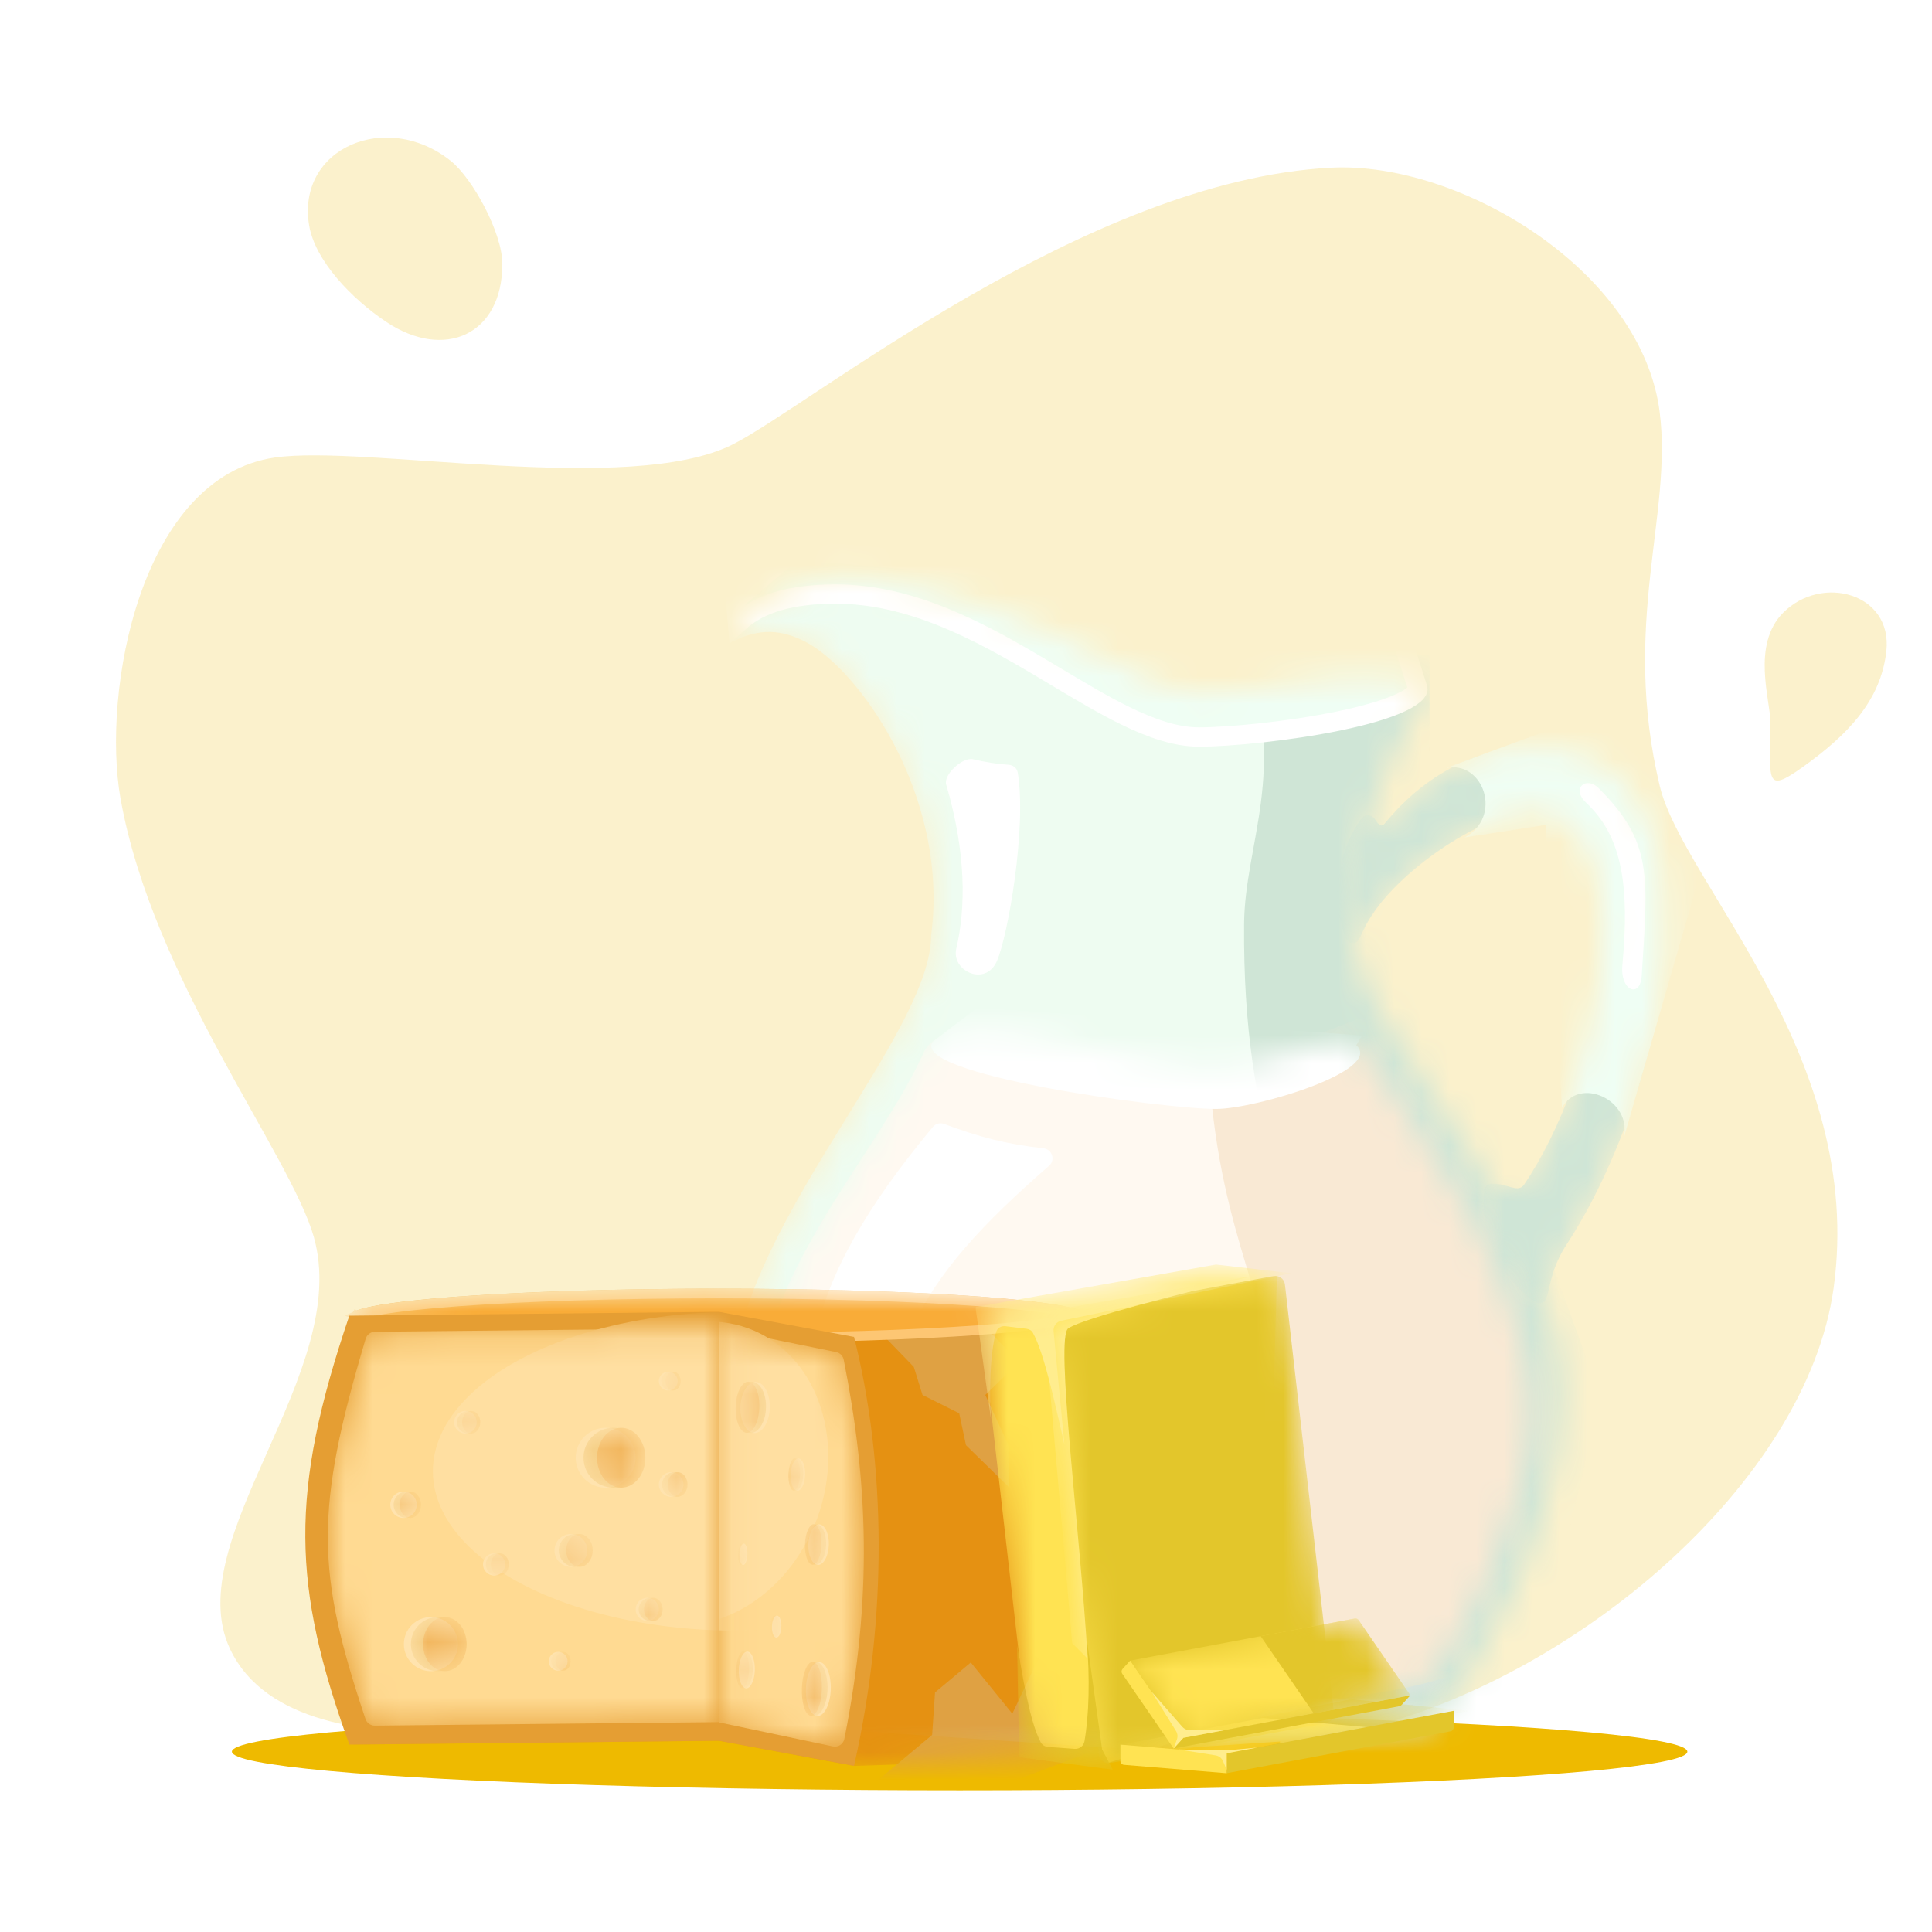 <svg width="70" height="70" viewBox="0 0 70 70" fill="none" xmlns="http://www.w3.org/2000/svg">
<rect width="70" height="70" fill="white"/>
<path d="M11.201 8.167C10.735 5.367 14.002 3.967 16.335 5.833C17.116 6.459 18.201 8.426 18.201 9.567C18.201 12.133 16.101 13.067 14.001 11.667C12.739 10.825 11.414 9.441 11.201 8.167Z" fill="#EEBA00" fill-opacity="0.2"/>
<path d="M64.612 22.195C66.013 20.795 68.579 21.495 68.346 23.595C68.147 25.386 66.946 26.628 65.312 27.795C63.912 28.795 64.146 28.262 64.146 26.162C64.146 25.384 63.446 23.362 64.612 22.195Z" fill="#EEBA00" fill-opacity="0.2"/>
<path d="M9.968 16.576C13.235 16.11 22.801 17.976 26.535 16.11C29.335 14.71 39.368 6.52 48.235 6.076C52.901 5.843 59.493 9.81 60.135 14.943C60.601 18.676 58.735 22.596 60.135 28.476C60.968 31.976 67.601 38.276 66.435 46.676C65.463 53.671 57.101 60.91 48.935 62.776H15.801C13.468 62.776 9.626 62.487 8.334 59.743C6.468 55.776 12.768 49.709 11.368 44.809C10.509 41.803 5.535 35.476 4.368 28.943C3.68 25.092 5.068 17.276 9.968 16.576Z" fill="#EEBA00" fill-opacity="0.2"/>
<ellipse cx="34.769" cy="63.466" rx="26.367" ry="1.4" fill="#EEBA00"/>
<mask id="mask0_2370_134814" style="mask-type:alpha" maskUnits="userSpaceOnUse" x="26" y="20" width="31" height="43">
<path fill-rule="evenodd" clip-rule="evenodd" d="M33.74 33.861C33.739 33.867 33.738 33.873 33.737 33.878C33.737 35.535 32.3 37.861 30.71 40.435C28.737 43.629 26.527 47.205 26.527 50.363C26.527 55.543 28.872 60.233 30.657 62.333H30.658C30.658 62.334 30.658 62.334 30.658 62.334C30.658 62.701 35.437 62.999 41.333 62.999C47.229 62.999 52.008 62.701 52.008 62.334C52.008 62.333 52.008 62.333 52.008 62.333C53.478 60.582 56.592 55.613 56.592 50.363C56.592 46.75 54.092 42.946 51.959 39.702C50.435 37.384 49.099 35.352 48.997 33.878C48.997 33.871 48.996 33.863 48.996 33.855C48.997 33.851 48.997 33.847 48.997 33.843C48.997 33.837 48.996 33.83 48.994 33.824C48.84 31.346 49.851 28.116 51.692 25.093C51.991 24.603 50.525 24.519 48.997 24.498C48.291 24.489 47.626 24.608 46.877 24.742C45.958 24.906 44.911 25.093 43.502 25.093C42.545 25.093 41.377 24.515 39.889 23.779C37.734 22.712 34.908 21.314 31.077 20.858C29.432 20.663 26.632 22.048 26.562 23.238C27.542 22.748 28.312 22.818 29.152 23.238C31.069 24.197 34.373 28.762 33.746 33.811C33.74 33.821 33.737 33.832 33.737 33.843C33.737 33.849 33.738 33.855 33.74 33.861Z" fill="#D9D9D9"/>
</mask>
<g mask="url(#mask0_2370_134814)">
<path fill-rule="evenodd" clip-rule="evenodd" d="M33.74 33.861C33.739 33.867 33.738 33.873 33.737 33.878C33.737 35.535 32.3 37.861 30.71 40.435C28.737 43.629 26.527 47.205 26.527 50.363C26.527 55.543 28.872 60.233 30.657 62.333H30.658C30.658 62.334 30.658 62.334 30.658 62.334C30.658 62.701 35.437 62.999 41.333 62.999C47.229 62.999 52.008 62.701 52.008 62.334C52.008 62.333 52.008 62.333 52.008 62.333C53.478 60.582 56.592 55.613 56.592 50.363C56.592 46.75 54.092 42.946 51.959 39.702C50.435 37.384 49.099 35.352 48.997 33.878C48.997 33.871 48.996 33.863 48.996 33.855C48.997 33.851 48.997 33.847 48.997 33.843C48.997 33.837 48.996 33.83 48.994 33.824C48.84 31.346 49.851 28.116 51.692 25.093C51.991 24.603 50.525 24.519 48.997 24.498C48.291 24.489 47.626 24.608 46.877 24.742C45.958 24.906 44.911 25.093 43.502 25.093C42.545 25.093 41.377 24.515 39.889 23.779C37.734 22.712 34.908 21.314 31.077 20.858C29.432 20.663 26.632 22.048 26.562 23.238C27.542 22.748 28.312 22.818 29.152 23.238C31.069 24.197 34.373 28.762 33.746 33.811C33.74 33.821 33.737 33.832 33.737 33.843C33.737 33.849 33.738 33.855 33.74 33.861Z" fill="#EBFFFA" fill-opacity="0.8"/>
<path d="M45.075 23.729H51.795V33.493L57.995 50.644L54.735 64.433L46.195 63.978L49.035 50.644C46.998 44.244 45.021 41.164 45.075 33.493C45.096 30.553 46.685 27.858 45.075 23.729Z" fill="#CFE5D6"/>
<path d="M51.362 24.92L51.364 24.928L51.367 24.936C51.378 24.964 51.389 24.999 51.316 25.085C51.23 25.187 51.061 25.308 50.79 25.439C50.254 25.695 49.449 25.925 48.531 26.116C46.701 26.497 44.528 26.703 43.435 26.703C42.623 26.703 41.74 26.407 40.765 25.93C39.979 25.545 39.162 25.056 38.295 24.539C38.088 24.415 37.877 24.289 37.663 24.162C35.481 22.87 33.007 21.523 30.275 21.523C28.63 21.523 27.709 21.877 27.131 22.265C26.964 22.378 26.83 22.491 26.721 22.59L26.649 21.743L28.781 19.924L50.348 21.748L51.362 24.92Z" fill="#EFFEF4" stroke="white" stroke-width="0.7"/>
<path d="M28.91 59.954C30.38 62.894 52.43 62.404 53.76 59.954L53.13 62.649L41.58 63.419L30.03 62.649L28.91 59.954Z" fill="#CFE5D6"/>
<path d="M34.282 28.427C34.175 28.063 34.887 27.419 35.256 27.509C35.699 27.616 36.16 27.686 36.544 27.71C36.705 27.72 36.846 27.827 36.873 27.986C37.207 29.958 36.519 33.922 36.118 34.824C35.698 35.769 34.459 35.174 34.648 34.369C34.997 32.888 35.008 30.9 34.282 28.427Z" fill="white"/>
</g>
<mask id="mask1_2370_134814" style="mask-type:alpha" maskUnits="userSpaceOnUse" x="48" y="27" width="13" height="21">
<path d="M49.838 32.969C51.213 31.044 54.843 28.788 56.313 29.539C59.533 31.184 57.888 38.954 55.228 42.909C55 43.249 54.657 42.88 54.05 42.885C53.897 42.886 53.779 43.013 53.768 43.166C53.654 44.735 54.23 46.197 55.626 47.167C55.76 47.26 55.944 47.237 56.006 47.087C56.175 46.678 56.167 45.998 56.768 45.079C60.478 39.409 62.613 28.209 56.558 27.159C54.003 26.716 51.693 27.964 50.188 29.819C50.044 29.996 49.95 29.881 49.814 29.679C49.7 29.507 49.464 29.488 49.337 29.651C48.462 30.774 48.194 32.745 48.77 34.005C48.847 34.175 49.071 34.238 49.191 34.094C49.359 33.895 49.357 33.642 49.838 32.969Z" fill="#D9D9D9"/>
</mask>
<g mask="url(#mask1_2370_134814)">
<path d="M49.838 32.969C51.213 31.044 54.843 28.788 56.313 29.539C59.533 31.184 57.888 38.954 55.228 42.909C55 43.249 54.657 42.88 54.05 42.885C53.897 42.886 53.779 43.013 53.768 43.166C53.654 44.735 54.23 46.197 55.626 47.167C55.76 47.26 55.944 47.237 56.006 47.087C56.175 46.678 56.167 45.998 56.768 45.079C60.478 39.409 62.613 28.209 56.558 27.159C54.003 26.716 51.693 27.964 50.188 29.819C50.044 29.996 49.95 29.881 49.814 29.679C49.7 29.507 49.464 29.488 49.337 29.651C48.462 30.774 48.194 32.745 48.77 34.005C48.847 34.175 49.071 34.238 49.191 34.094C49.359 33.895 49.357 33.642 49.838 32.969Z" fill="#CFE5D6"/>
<path d="M52.395 27.825L57.505 25.935L62.16 29.715L58.834 41.23C59.15 39.83 57.19 38.99 56.594 40.145L55.999 29.89L53.059 30.345C54.459 29.61 53.76 27.545 52.395 27.825Z" fill="#EFFEF4"/>
<path d="M57.924 28.559C59.9 30.534 59.709 31.744 59.483 35.349C59.43 36.187 58.696 35.909 58.782 34.968C59.044 32.129 58.79 30.322 57.469 29.084C56.909 28.559 57.469 28.104 57.924 28.559Z" fill="white"/>
</g>
<mask id="mask2_2370_134814" style="mask-type:alpha" maskUnits="userSpaceOnUse" x="27" y="37" width="29" height="26">
<path d="M33.459 38.149C34.412 36.049 41.334 38.709 43.889 38.709C46.164 38.709 48.44 36.994 49.489 38.219C51.66 41.404 55.264 46.339 55.44 50.994C55.44 54.949 52.499 60.339 51.38 61.109C47.914 62.229 34.474 62.369 31.255 61.214C29.049 57.994 27.755 54.494 27.579 51.029C27.343 46.339 31.744 41.929 33.459 38.149Z" fill="white"/>
</mask>
<g mask="url(#mask2_2370_134814)">
<path d="M33.459 38.149C34.412 36.049 41.334 38.709 43.889 38.709C46.164 38.709 48.44 36.994 49.489 38.219C51.66 41.404 55.264 46.339 55.44 50.994C55.44 54.949 52.499 60.339 51.38 61.109C47.914 62.229 34.474 62.369 31.255 61.214C29.049 57.994 27.755 54.494 27.579 51.029C27.343 46.339 31.744 41.929 33.459 38.149Z" fill="#FFF9F1"/>
<path d="M33.805 40.825C33.9 40.712 34.059 40.669 34.198 40.72C35.512 41.204 36.432 41.451 37.811 41.605C38.121 41.64 38.247 42.033 38.011 42.238C33.224 46.407 31.39 49.276 32.094 56.419C32.218 57.679 30.74 57.259 30.229 55.719C28.439 50.318 28.967 46.63 33.805 40.825Z" fill="white"/>
<path d="M43.818 38.99L49.278 36.89L55.158 38.99L56.908 50.925L54.073 63.735L43.293 62.615C45.253 59.535 45.939 55.353 46.163 50.925C46.163 47.285 44.238 45.01 43.818 38.99Z" fill="#F9E9D4"/>
<path d="M35.42 36.504L49.35 37.519L49.14 37.869C50.155 38.779 45.5 40.179 44.065 40.179C42.105 40.179 32.865 38.919 33.81 37.729L35.42 36.504Z" fill="white"/>
<path d="M28.91 59.954C30.38 62.894 52.43 62.404 53.76 59.954L53.13 62.649L41.58 63.419L30.03 62.649L28.91 59.954Z" fill="#E5E5E5"/>
</g>
<mask id="mask3_2370_134814" style="mask-type:alpha" maskUnits="userSpaceOnUse" x="11" y="46" width="30" height="18">
<path fill-rule="evenodd" clip-rule="evenodd" d="M12.667 47.672C12.665 47.536 13.053 47.4 13.815 47.274C14.833 47.106 16.477 46.962 18.56 46.859C20.642 46.756 23.078 46.698 25.588 46.692C28.098 46.686 30.581 46.732 32.753 46.824C34.925 46.916 36.697 47.052 37.867 47.215C38.88 47.356 39.406 47.513 39.407 47.671H39.407C41.402 52.851 41.612 57.576 39.407 63.071H39.407C39.407 63.096 39.394 63.12 39.369 63.145C39.18 63.329 38.289 63.505 36.799 63.653C35.308 63.801 33.279 63.916 30.942 63.983L26.037 63.071L12.802 63.211C12.711 63.164 12.666 63.117 12.667 63.07C10.637 57.891 10.637 53.831 12.667 47.672Z" fill="#D9D9D9"/>
</mask>
<g mask="url(#mask3_2370_134814)">
<path fill-rule="evenodd" clip-rule="evenodd" d="M12.667 47.672C12.665 47.536 13.053 47.4 13.815 47.274C14.833 47.106 16.477 46.962 18.56 46.859C20.642 46.756 23.078 46.698 25.588 46.692C28.098 46.686 30.581 46.732 32.753 46.824C34.925 46.916 36.697 47.052 37.867 47.215C38.88 47.356 39.406 47.513 39.407 47.671H39.407C41.402 52.851 41.612 57.576 39.407 63.071H39.407C39.407 63.096 39.394 63.12 39.369 63.145C39.18 63.329 38.289 63.505 36.799 63.653C35.308 63.801 33.279 63.916 30.942 63.983L26.037 63.071L12.802 63.211C12.711 63.164 12.666 63.117 12.667 63.07C10.637 57.891 10.637 53.831 12.667 47.672Z" fill="#E59112"/>
<path d="M39.27 53.481L39.55 52.081L40.39 53.481L40.81 55.056L40.39 55.266L40.565 56.211L39.795 56.106L39.27 57.226L39.165 55.861H38.465L39.025 54.776L39.62 54.146L39.27 53.481Z" fill="#DFA143"/>
<path d="M32.059 48.441L35.699 48.091L36.924 49.351L35.699 50.541L36.539 52.361V53.866L34.999 52.361L34.754 51.206L33.424 50.541L33.109 49.526L32.059 48.441Z" fill="#DFA143"/>
<path d="M39.25 47.619C39.25 47.619 39.249 47.619 39.248 47.621C39.249 47.619 39.25 47.619 39.25 47.619ZM39.077 47.639C39.11 47.65 39.137 47.661 39.16 47.671C39.137 47.682 39.11 47.693 39.077 47.704C38.914 47.763 38.663 47.822 38.327 47.88C37.659 47.996 36.687 48.101 35.479 48.19C33.065 48.367 29.727 48.476 26.038 48.476C22.349 48.476 19.011 48.367 16.597 48.19C15.389 48.101 14.417 47.996 13.748 47.88C13.413 47.822 13.162 47.763 12.999 47.704C12.966 47.693 12.939 47.682 12.916 47.671C12.939 47.661 12.966 47.65 12.999 47.639C13.162 47.58 13.413 47.52 13.748 47.462C14.417 47.347 15.389 47.242 16.597 47.153C19.011 46.976 22.349 46.866 26.038 46.866C29.727 46.866 33.065 46.976 35.479 47.153C36.687 47.242 37.659 47.347 38.327 47.462C38.663 47.52 38.914 47.58 39.077 47.639ZM12.826 47.619C12.826 47.619 12.827 47.619 12.828 47.621C12.827 47.619 12.826 47.619 12.826 47.619ZM12.826 47.724C12.826 47.724 12.827 47.724 12.828 47.722C12.827 47.724 12.826 47.724 12.826 47.724ZM39.248 47.722C39.249 47.724 39.25 47.724 39.25 47.724C39.25 47.724 39.249 47.724 39.248 47.722Z" fill="#F9AC38" stroke="#FDC673" stroke-width="0.35"/>
<path d="M33.773 62.86L33.878 61.32L35.173 60.235L36.678 62.09L38.288 58.695V62.58L38.743 60.795L39.688 60.48L40.108 59.045L40.283 59.85H40.843L39.583 63.455L36.888 64.47H31.848L33.773 62.86Z" fill="#DFA143"/>
</g>
<path d="M26.043 47.529L30.943 48.439C32.098 53.024 32.168 58.589 30.943 63.979L26.043 63.069V47.529Z" fill="#E59E33"/>
<mask id="mask4_2370_134814" style="mask-type:alpha" maskUnits="userSpaceOnUse" x="26" y="48" width="6" height="16">
<path d="M26.043 48.124L30.296 48.988C30.433 49.016 30.541 49.124 30.569 49.262C31.454 53.729 31.618 57.863 30.593 63.004C30.555 63.194 30.369 63.316 30.18 63.277L26.043 62.404V48.124Z" fill="#FFDA92"/>
</mask>
<g mask="url(#mask4_2370_134814)">
<path d="M26.043 48.124L30.296 48.988C30.433 49.016 30.541 49.124 30.569 49.262C31.454 53.729 31.618 57.863 30.593 63.004C30.555 63.194 30.369 63.316 30.18 63.277L26.043 62.404V48.124Z" fill="#FFDA92"/>
<ellipse cx="25.192" cy="53.389" rx="4.705" ry="5.6" transform="rotate(19.916 25.192 53.389)" fill="#FFDFA1"/>
</g>
<ellipse cx="0.372" cy="0.735" rx="0.372" ry="0.735" transform="matrix(-0.999 -0.033 -0.033 0.999 30.055 55.243)" fill="#FFE3AE"/>
<mask id="mask5_2370_134814" style="mask-type:alpha" maskUnits="userSpaceOnUse" x="29" y="55" width="1" height="2">
<ellipse cx="0.372" cy="0.735" rx="0.372" ry="0.735" transform="matrix(-0.999 -0.033 -0.033 0.999 29.957 55.24)" fill="#EDCA51"/>
</mask>
<g mask="url(#mask5_2370_134814)">
<ellipse cx="0.372" cy="0.735" rx="0.372" ry="0.735" transform="matrix(-0.999 -0.033 -0.033 0.999 29.957 55.24)" fill="#F3CB7E"/>
<ellipse cx="0.3" cy="0.735" rx="0.3" ry="0.735" transform="matrix(-0.999 -0.033 -0.033 0.999 29.789 55.234)" fill="#F2B75F"/>
</g>
<ellipse cx="0.533" cy="0.926" rx="0.533" ry="0.926" transform="matrix(-0.999 -0.033 -0.033 0.999 27.922 50.09)" fill="#FFE3AE"/>
<mask id="mask6_2370_134814" style="mask-type:alpha" maskUnits="userSpaceOnUse" x="26" y="50" width="2" height="2">
<ellipse cx="0.533" cy="0.926" rx="0.533" ry="0.926" transform="matrix(-0.999 -0.033 -0.033 0.999 27.785 50.085)" fill="#EDCA51"/>
</mask>
<g mask="url(#mask6_2370_134814)">
<ellipse cx="0.533" cy="0.926" rx="0.533" ry="0.926" transform="matrix(-0.999 -0.033 -0.033 0.999 27.785 50.085)" fill="#F3CB7E"/>
<ellipse cx="0.43" cy="0.926" rx="0.43" ry="0.926" transform="matrix(-0.999 -0.033 -0.033 0.999 27.543 50.077)" fill="#F2B75F"/>
</g>
<ellipse cx="0.262" cy="0.585" rx="0.262" ry="0.585" transform="matrix(-0.999 -0.033 -0.033 0.999 29.191 52.851)" fill="#FFE3AE"/>
<mask id="mask7_2370_134814" style="mask-type:alpha" maskUnits="userSpaceOnUse" x="28" y="52" width="2" height="3">
<ellipse cx="0.262" cy="0.585" rx="0.262" ry="0.585" transform="matrix(-0.999 -0.033 -0.033 0.999 29.125 52.849)" fill="#EDCA51"/>
</mask>
<g mask="url(#mask7_2370_134814)">
<ellipse cx="0.262" cy="0.585" rx="0.262" ry="0.585" transform="matrix(-0.999 -0.033 -0.033 0.999 29.125 52.849)" fill="#F3CB7E"/>
<ellipse cx="0.211" cy="0.585" rx="0.211" ry="0.585" transform="matrix(-0.999 -0.033 -0.033 0.999 29.008 52.845)" fill="#F2B75F"/>
</g>
<ellipse cx="0.291" cy="0.666" rx="0.291" ry="0.666" transform="matrix(-0.999 -0.033 -0.033 0.999 27.371 59.851)" fill="#FFE3AE"/>
<mask id="mask8_2370_134814" style="mask-type:alpha" maskUnits="userSpaceOnUse" x="26" y="59" width="2" height="3">
<ellipse cx="0.291" cy="0.666" rx="0.291" ry="0.666" transform="matrix(-0.999 -0.033 -0.033 0.999 27.297 59.849)" fill="#EDCA51"/>
</mask>
<g mask="url(#mask8_2370_134814)">
<ellipse cx="0.291" cy="0.666" rx="0.291" ry="0.666" transform="matrix(-0.999 -0.033 -0.033 0.999 27.297 59.849)" fill="#F3CB7E"/>
<ellipse cx="0.234" cy="0.666" rx="0.234" ry="0.666" transform="matrix(-0.999 -0.033 -0.033 0.999 27.164 59.844)" fill="#F2B75F"/>
</g>
<ellipse cx="0.171" cy="0.398" rx="0.171" ry="0.398" transform="matrix(-0.999 -0.033 -0.033 0.999 28.324 58.543)" fill="#FFE3AE"/>
<mask id="mask9_2370_134814" style="mask-type:alpha" maskUnits="userSpaceOnUse" x="27" y="58" width="2" height="2">
<ellipse cx="0.171" cy="0.398" rx="0.171" ry="0.398" transform="matrix(-0.999 -0.033 -0.033 0.999 28.281 58.542)" fill="#EDCA51"/>
</mask>
<g mask="url(#mask9_2370_134814)">
<ellipse cx="0.171" cy="0.398" rx="0.171" ry="0.398" transform="matrix(-0.999 -0.033 -0.033 0.999 28.281 58.542)" fill="#F3CB7E"/>
<ellipse cx="0.138" cy="0.398" rx="0.138" ry="0.398" transform="matrix(-0.999 -0.033 -0.033 0.999 28.203 58.539)" fill="#F2B75F"/>
</g>
<ellipse cx="0.451" cy="0.979" rx="0.451" ry="0.979" transform="matrix(-0.999 -0.033 -0.033 0.999 30.133 60.233)" fill="#FFE3AE"/>
<mask id="mask10_2370_134814" style="mask-type:alpha" maskUnits="userSpaceOnUse" x="29" y="60" width="1" height="3">
<ellipse cx="0.451" cy="0.979" rx="0.451" ry="0.979" transform="matrix(-0.999 -0.033 -0.033 0.999 30.016 60.23)" fill="#EDCA51"/>
</mask>
<g mask="url(#mask10_2370_134814)">
<ellipse cx="0.451" cy="0.979" rx="0.451" ry="0.979" transform="matrix(-0.999 -0.033 -0.033 0.999 30.016 60.23)" fill="#F3CB7E"/>
<ellipse cx="0.364" cy="0.979" rx="0.364" ry="0.979" transform="matrix(-0.999 -0.033 -0.033 0.999 29.812 60.223)" fill="#F2B75F"/>
</g>
<ellipse cx="0.144" cy="0.389" rx="0.144" ry="0.389" transform="matrix(-0.999 -0.033 -0.033 0.999 27.094 55.931)" fill="#FFE3AE"/>
<mask id="mask11_2370_134814" style="mask-type:alpha" maskUnits="userSpaceOnUse" x="26" y="55" width="2" height="2">
<ellipse cx="0.144" cy="0.389" rx="0.144" ry="0.389" transform="matrix(-0.999 -0.033 -0.033 0.999 27.055 55.929)" fill="#EDCA51"/>
</mask>
<g mask="url(#mask11_2370_134814)">
<ellipse cx="0.144" cy="0.389" rx="0.144" ry="0.389" transform="matrix(-0.999 -0.033 -0.033 0.999 27.055 55.929)" fill="#F3CB7E"/>
<ellipse cx="0.116" cy="0.389" rx="0.116" ry="0.389" transform="matrix(-0.999 -0.033 -0.033 0.999 26.988 55.927)" fill="#F2B75F"/>
</g>
<path d="M12.658 47.67L26.043 47.53V63.07L12.658 63.21C10.588 57.478 10.473 54.094 12.658 47.67Z" fill="#E59E33"/>
<mask id="mask12_2370_134814" style="mask-type:alpha" maskUnits="userSpaceOnUse" x="11" y="48" width="16" height="15">
<path d="M13.249 48.505C13.293 48.358 13.429 48.254 13.582 48.252L26.043 48.125L26.043 62.395L13.578 62.523C13.427 62.524 13.29 62.426 13.242 62.282C11.454 56.951 11.392 54.738 13.249 48.505Z" fill="#FFDA92"/>
</mask>
<g mask="url(#mask12_2370_134814)">
<path d="M13.249 48.505C13.293 48.358 13.429 48.254 13.582 48.252L26.043 48.125L26.043 62.395L13.578 62.523C13.427 62.524 13.29 62.426 13.242 62.282C11.454 56.951 11.392 54.738 13.249 48.505Z" fill="#FFDA92"/>
<ellipse cx="26.674" cy="53.305" rx="10.99" ry="5.775" fill="#FFDFA1"/>
</g>
<circle cx="21.944" cy="52.816" r="1.085" fill="#FFE3AE"/>
<mask id="mask13_2370_134814" style="mask-type:alpha" maskUnits="userSpaceOnUse" x="21" y="51" width="3" height="3">
<circle cx="22.226" cy="52.816" r="1.085" fill="#EDCA51"/>
</mask>
<g mask="url(#mask13_2370_134814)">
<circle cx="22.226" cy="52.816" r="1.085" fill="#F3CB7E"/>
<ellipse cx="22.508" cy="52.816" rx="0.875" ry="1.085" fill="#F2B75F"/>
</g>
<circle cx="24.212" cy="50.041" r="0.341" fill="#FFE3AE"/>
<mask id="mask14_2370_134814" style="mask-type:alpha" maskUnits="userSpaceOnUse" x="23" y="49" width="2" height="2">
<circle cx="24.302" cy="50.041" r="0.341" fill="#EDCA51"/>
</mask>
<g mask="url(#mask14_2370_134814)">
<circle cx="24.302" cy="50.041" r="0.341" fill="#F3CB7E"/>
<ellipse cx="24.388" cy="50.041" rx="0.275" ry="0.341" fill="#F2B75F"/>
</g>
<circle cx="24.317" cy="53.786" r="0.446" fill="#FFE3AE"/>
<mask id="mask15_2370_134814" style="mask-type:alpha" maskUnits="userSpaceOnUse" x="23" y="53" width="2" height="2">
<circle cx="24.434" cy="53.786" r="0.446" fill="#EDCA51"/>
</mask>
<g mask="url(#mask15_2370_134814)">
<circle cx="24.434" cy="53.786" r="0.446" fill="#F3CB7E"/>
<ellipse cx="24.551" cy="53.786" rx="0.36" ry="0.446" fill="#F2B75F"/>
</g>
<circle cx="20.685" cy="56.174" r="0.595" fill="#FFE3AE"/>
<mask id="mask16_2370_134814" style="mask-type:alpha" maskUnits="userSpaceOnUse" x="20" y="55" width="2" height="2">
<circle cx="20.841" cy="56.174" r="0.595" fill="#EDCA51"/>
</mask>
<g mask="url(#mask16_2370_134814)">
<circle cx="20.841" cy="56.174" r="0.595" fill="#F3CB7E"/>
<ellipse cx="20.995" cy="56.174" rx="0.48" ry="0.595" fill="#F2B75F"/>
</g>
<circle cx="16.862" cy="51.531" r="0.409" fill="#FFE3AE"/>
<mask id="mask17_2370_134814" style="mask-type:alpha" maskUnits="userSpaceOnUse" x="16" y="51" width="2" height="1">
<circle cx="16.968" cy="51.531" r="0.409" fill="#EDCA51"/>
</mask>
<g mask="url(#mask17_2370_134814)">
<circle cx="16.968" cy="51.531" r="0.409" fill="#F3CB7E"/>
<ellipse cx="17.072" cy="51.531" rx="0.33" ry="0.409" fill="#F2B75F"/>
</g>
<circle cx="14.62" cy="54.519" r="0.479" fill="#FFE3AE"/>
<mask id="mask18_2370_134814" style="mask-type:alpha" maskUnits="userSpaceOnUse" x="14" y="54" width="2" height="1">
<circle cx="14.741" cy="54.519" r="0.479" fill="#EDCA51"/>
</mask>
<g mask="url(#mask18_2370_134814)">
<circle cx="14.741" cy="54.519" r="0.479" fill="#F3CB7E"/>
<ellipse cx="14.867" cy="54.519" rx="0.386" ry="0.479" fill="#F2B75F"/>
</g>
<circle cx="17.903" cy="56.682" r="0.403" fill="#FFE3AE"/>
<mask id="mask19_2370_134814" style="mask-type:alpha" maskUnits="userSpaceOnUse" x="17" y="56" width="2" height="2">
<circle cx="18.005" cy="56.682" r="0.403" fill="#EDCA51"/>
</mask>
<g mask="url(#mask19_2370_134814)">
<circle cx="18.005" cy="56.682" r="0.403" fill="#F3CB7E"/>
<ellipse cx="18.11" cy="56.682" rx="0.325" ry="0.403" fill="#F2B75F"/>
</g>
<circle cx="15.613" cy="59.57" r="0.98" fill="#FFE3AE"/>
<mask id="mask20_2370_134814" style="mask-type:alpha" maskUnits="userSpaceOnUse" x="14" y="58" width="3" height="3">
<circle cx="15.867" cy="59.57" r="0.98" fill="#EDCA51"/>
</mask>
<g mask="url(#mask20_2370_134814)">
<circle cx="15.867" cy="59.57" r="0.98" fill="#F3CB7E"/>
<ellipse cx="16.118" cy="59.57" rx="0.79" ry="0.98" fill="#F2B75F"/>
</g>
<circle cx="20.224" cy="60.192" r="0.341" fill="#FFE3AE"/>
<mask id="mask21_2370_134814" style="mask-type:alpha" maskUnits="userSpaceOnUse" x="19" y="59" width="2" height="2">
<circle cx="20.31" cy="60.192" r="0.341" fill="#EDCA51"/>
</mask>
<g mask="url(#mask21_2370_134814)">
<circle cx="20.31" cy="60.192" r="0.341" fill="#F3CB7E"/>
<ellipse cx="20.4" cy="60.192" rx="0.275" ry="0.341" fill="#F2B75F"/>
</g>
<circle cx="23.451" cy="58.311" r="0.42" fill="#FFE3AE"/>
<mask id="mask22_2370_134814" style="mask-type:alpha" maskUnits="userSpaceOnUse" x="23" y="57" width="1" height="2">
<circle cx="23.561" cy="58.311" r="0.42" fill="#EDCA51"/>
</mask>
<g mask="url(#mask22_2370_134814)">
<circle cx="23.561" cy="58.311" r="0.42" fill="#F3CB7E"/>
<ellipse cx="23.671" cy="58.311" rx="0.339" ry="0.42" fill="#F2B75F"/>
</g>
<mask id="mask23_2370_134814" style="mask-type:alpha" maskUnits="userSpaceOnUse" x="35" y="45" width="12" height="19">
<path d="M35.522 47.751C35.501 47.568 35.625 47.401 35.806 47.367L43.928 45.863C43.969 45.855 44.01 45.855 44.05 45.862L46.264 46.237L45.851 61.808C45.847 61.957 45.749 62.087 45.608 62.132L40.139 63.877L37.624 63.657C37.458 63.642 37.326 63.513 37.307 63.348L35.522 47.751Z" fill="#FFE352"/>
</mask>
<g mask="url(#mask23_2370_134814)">
<path d="M35.522 47.751C35.501 47.568 35.625 47.401 35.806 47.367L43.928 45.863C43.969 45.855 44.01 45.855 44.05 45.862L46.264 46.237L45.851 61.808C45.847 61.957 45.749 62.087 45.608 62.132L40.139 63.877L37.624 63.657C37.458 63.642 37.326 63.513 37.307 63.348L35.522 47.751Z" fill="#FFE352"/>
<path d="M36.852 59.606C37.08 60.881 37.309 62.37 37.709 63.131C37.76 63.228 37.861 63.286 37.97 63.294L38.932 63.364C39.105 63.377 39.261 63.263 39.291 63.093C39.454 62.176 39.497 60.84 39.372 59.361L39.932 63.386L40.317 64.121L36.922 63.666L36.852 59.606Z" fill="#E3C62B"/>
<path d="M38.173 48.229C38.157 48.051 38.276 47.889 38.451 47.853L46.789 46.131L44.059 45.816L35.377 47.35C35.358 47.354 35.346 47.371 35.348 47.39L35.904 51.416C35.841 50.506 35.863 49.005 36.095 48.251C36.138 48.109 36.282 48.033 36.429 48.051L37.192 48.144C37.286 48.155 37.372 48.203 37.419 48.284C37.851 49.032 38.3 51.206 38.564 52.326L38.173 48.229Z" fill="#FFED8E"/>
</g>
<mask id="mask24_2370_134814" style="mask-type:alpha" maskUnits="userSpaceOnUse" x="38" y="46" width="11" height="18">
<path d="M38.045 48.066C38.024 47.883 38.148 47.715 38.329 47.681L46.144 46.234C46.343 46.197 46.532 46.337 46.556 46.539L48.331 62.047C48.352 62.229 48.227 62.397 48.047 62.431L40.232 63.878C40.032 63.915 39.843 63.775 39.82 63.573L38.045 48.066Z" fill="#E3C62B"/>
</mask>
<g mask="url(#mask24_2370_134814)">
<path d="M38.045 48.066C38.024 47.883 38.148 47.715 38.329 47.681L46.144 46.234C46.343 46.197 46.532 46.337 46.556 46.539L48.331 62.047C48.352 62.229 48.227 62.397 48.047 62.431L40.232 63.878C40.032 63.915 39.843 63.775 39.82 63.573L38.045 48.066Z" fill="#E3C62B"/>
<path d="M37.797 47.531L45.357 46.236C42.704 46.9 39.302 47.741 38.707 48.126C38.217 48.443 39.133 55.422 39.407 60.096L38.847 59.536L37.797 47.531Z" fill="#FFED8E"/>
</g>
<mask id="mask25_2370_134814" style="mask-type:alpha" maskUnits="userSpaceOnUse" x="40" y="61" width="13" height="3">
<path d="M44.444 63.527L52.669 61.987L48.819 61.672L40.594 63.212L44.444 63.527Z" fill="#FFE352"/>
</mask>
<g mask="url(#mask25_2370_134814)">
<path d="M44.444 63.527L52.669 61.987L48.819 61.672L40.594 63.212L44.444 63.527Z" fill="#FFE352"/>
<path d="M45.598 62.232L48.958 61.567L53.228 61.987L49.973 62.617L45.598 62.232Z" fill="#E3C62B"/>
</g>
<path d="M44.445 64.246L52.556 62.728C52.622 62.715 52.67 62.658 52.67 62.59V61.986L44.445 63.526V64.246Z" fill="#E3C62B"/>
<path d="M44.444 64.247L40.722 63.943C40.65 63.937 40.594 63.876 40.594 63.803L40.594 63.212L44.444 63.527L44.444 64.247Z" fill="#FFE352"/>
<path d="M42.695 63.386L44.445 63.421L45.565 63.316L44.445 63.526V64.121L44.311 63.809C44.264 63.698 44.163 63.62 44.045 63.601L42.695 63.386Z" fill="#FFED8E"/>
<mask id="mask26_2370_134814" style="mask-type:alpha" maskUnits="userSpaceOnUse" x="40" y="58" width="12" height="5">
<path d="M42.874 62.966L51.099 61.426L49.226 58.701C49.194 58.655 49.139 58.633 49.085 58.643L40.949 60.166L42.874 62.966Z" fill="#FFE352"/>
</mask>
<g mask="url(#mask26_2370_134814)">
<path d="M42.874 62.966L51.099 61.426L49.226 58.701C49.194 58.655 49.139 58.633 49.085 58.643L40.949 60.166L42.874 62.966Z" fill="#FFE352"/>
<path d="M47.601 62.081L51.101 61.426L49.227 58.701C49.196 58.655 49.141 58.633 49.086 58.643L45.676 59.281L47.601 62.081Z" fill="#E3C62B"/>
</g>
<path d="M42.523 63.351L50.702 61.819C50.732 61.814 50.76 61.799 50.78 61.776L51.098 61.426L42.873 62.966L42.523 63.351Z" fill="#E3C62B"/>
<path d="M42.523 63.351L40.66 60.642C40.624 60.589 40.629 60.517 40.672 60.469L40.948 60.166L42.873 62.966L42.523 63.351Z" fill="#FFE352"/>
<path d="M41.719 61.286L42.839 62.567C42.906 62.643 43.002 62.686 43.103 62.686H44.379L42.874 62.966L42.524 63.351L42.642 63.02C42.678 62.92 42.666 62.808 42.609 62.718L41.719 61.286Z" fill="#FFED8E"/>
</svg>
